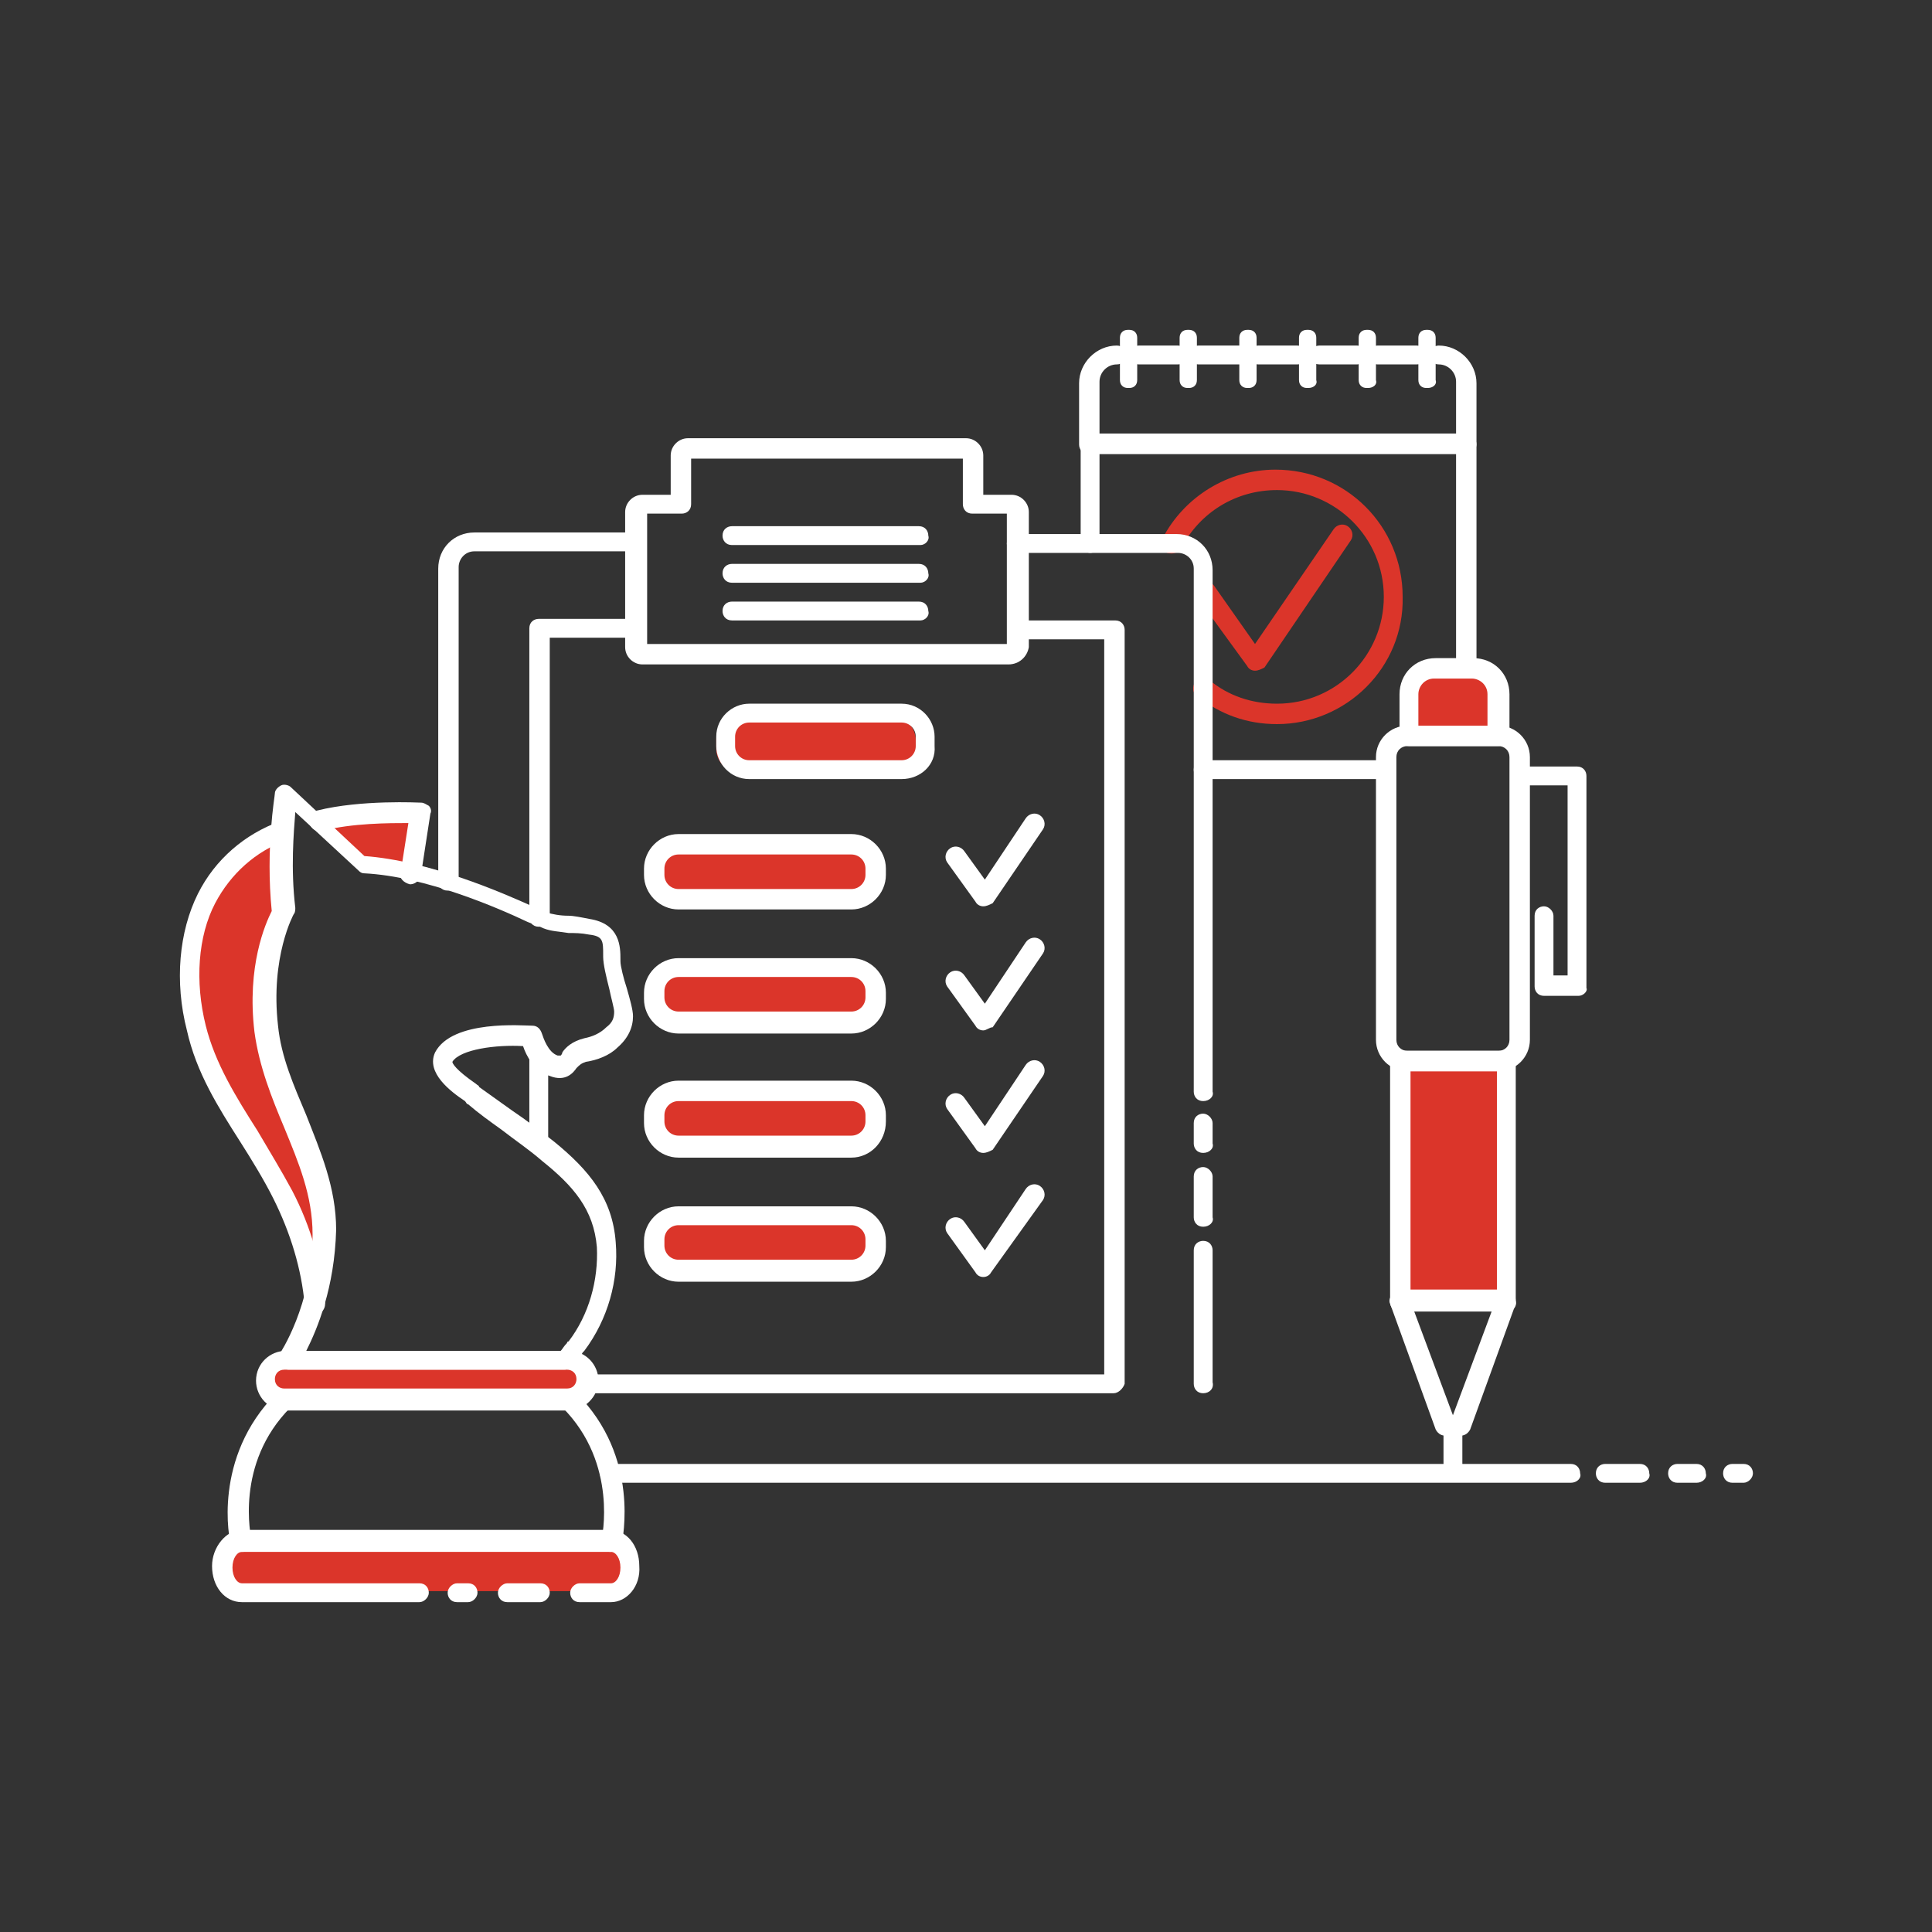<?xml version="1.0" encoding="utf-8"?>
<!-- Generator: Adobe Illustrator 24.0.2, SVG Export Plug-In . SVG Version: 6.00 Build 0)  -->
<svg version="1.1" id="Layer_1" xmlns="http://www.w3.org/2000/svg" xmlns:xlink="http://www.w3.org/1999/xlink" x="0px" y="0px"
	 width="123px" height="123px" viewBox="0 0 123 123" style="enable-background:new 0 0 123 123;" xml:space="preserve">
<rect x="0" y="0" width="123" height="123" fill="#333333" stroke="none"/>
<style type="text/css">
	.st0{fill:#fff;}
	.st1{fill:#DB352A;}
</style>
<g>
	<g>
		<path class="st0" d="M93.3,43.4c-0.4,0-0.6-0.3-0.6-0.6V28.9H70v5.7c0,0.4-0.3,0.6-0.6,0.6s-0.6-0.3-0.6-0.6v-6.3
			c0-0.4,0.3-0.6,0.6-0.6h24c0.4,0,0.6,0.3,0.6,0.6v14.6C94,43.2,93.7,43.4,93.3,43.4z"/>
	</g>
	<g>
		<path class="st0" d="M88.2,49.6H76.6c-0.4,0-0.6-0.3-0.6-0.6c0-0.4,0.3-0.6,0.6-0.6h11.6c0.4,0,0.6,0.3,0.6,0.6
			C88.8,49.3,88.5,49.6,88.2,49.6z"/>
	</g>
	<g>
		<path class="st0" d="M75,23.2h-2.5c-0.4,0-0.6-0.3-0.6-0.6c0-0.4,0.3-0.6,0.6-0.6H75c0.4,0,0.6,0.3,0.6,0.6
			C75.7,22.9,75.4,23.2,75,23.2z"/>
	</g>
	<g>
		<path class="st0" d="M78.9,23.2h-2.6c-0.4,0-0.6-0.3-0.6-0.6c0-0.4,0.3-0.6,0.6-0.6h2.6c0.4,0,0.6,0.3,0.6,0.6
			C79.5,22.9,79.2,23.2,78.9,23.2z"/>
	</g>
	<g>
		<path class="st0" d="M82.6,23.2h-2.5c-0.4,0-0.6-0.3-0.6-0.6c0-0.4,0.3-0.6,0.6-0.6h2.5c0.4,0,0.6,0.3,0.6,0.6
			C83.3,22.9,83,23.2,82.6,23.2z"/>
	</g>
	<g>
		<path class="st0" d="M86.4,23.2h-2.4c-0.4,0-0.6-0.3-0.6-0.6c0-0.4,0.3-0.6,0.6-0.6h2.4c0.4,0,0.6,0.3,0.6,0.6
			C87,22.9,86.7,23.2,86.4,23.2z"/>
	</g>
	<g>
		<path class="st0" d="M90.2,23.2h-2.5c-0.4,0-0.6-0.3-0.6-0.6c0-0.4,0.3-0.6,0.6-0.6h2.5c0.4,0,0.6,0.3,0.6,0.6
			C90.9,22.9,90.6,23.2,90.2,23.2z"/>
	</g>
	<g>
		<path class="st0" d="M93.3,28.9h-24c-0.4,0-0.6-0.3-0.6-0.6v-3.9c0-1.3,1.1-2.4,2.4-2.4c0.4,0,0.6,0.3,0.6,0.6
			c0,0.4-0.3,0.6-0.6,0.6c-0.6,0-1.1,0.5-1.1,1.1v3.3h22.7v-3.3c0-0.6-0.5-1.1-1.1-1.1c-0.4,0-0.6-0.3-0.6-0.6
			c0-0.4,0.3-0.6,0.6-0.6c1.3,0,2.4,1.1,2.4,2.4v3.9C94,28.6,93.7,28.9,93.3,28.9z"/>
	</g>
	<g>
		<path class="st0" d="M71.9,24.7h-0.1c-0.3,0-0.5-0.2-0.5-0.5v-2.7c0-0.3,0.2-0.5,0.5-0.5h0.1c0.3,0,0.5,0.2,0.5,0.5v2.7
			C72.4,24.5,72.2,24.7,71.9,24.7z"/>
	</g>
	<g>
		<path class="st0" d="M79.5,24.7h-0.1c-0.3,0-0.5-0.2-0.5-0.5v-2.7c0-0.3,0.2-0.5,0.5-0.5h0.1c0.3,0,0.5,0.2,0.5,0.5v2.7
			C80,24.5,79.8,24.7,79.5,24.7z"/>
	</g>
	<g>
		<path class="st0" d="M75.7,24.7h-0.1c-0.3,0-0.5-0.2-0.5-0.5v-2.7c0-0.3,0.2-0.5,0.5-0.5h0.1c0.3,0,0.5,0.2,0.5,0.5v2.7
			C76.2,24.5,76,24.7,75.7,24.7z"/>
	</g>
	<g>
		<path class="st0" d="M83.3,24.7h-0.1c-0.3,0-0.5-0.2-0.5-0.5v-2.7c0-0.3,0.2-0.5,0.5-0.5h0.1c0.3,0,0.5,0.2,0.5,0.5v2.7
			C83.9,24.5,83.6,24.7,83.3,24.7z"/>
	</g>
	<g>
		<path class="st0" d="M87.1,24.7H87c-0.3,0-0.5-0.2-0.5-0.5v-2.7c0-0.3,0.2-0.5,0.5-0.5h0.1c0.3,0,0.5,0.2,0.5,0.5v2.7
			C87.7,24.5,87.4,24.7,87.1,24.7z"/>
	</g>
	<g>
		<path class="st0" d="M90.9,24.7h-0.1c-0.3,0-0.5-0.2-0.5-0.5v-2.7c0-0.3,0.2-0.5,0.5-0.5h0.1c0.3,0,0.5,0.2,0.5,0.5v2.7
			C91.5,24.5,91.2,24.7,90.9,24.7z"/>
	</g>
	<g>
		<path class="st1" d="M79.9,42.7c-0.2,0-0.4-0.1-0.5-0.3L76.2,38c-0.2-0.3-0.1-0.7,0.2-0.9c0.3-0.2,0.7-0.1,0.9,0.2l2.6,3.7l5-7.3
			c0.2-0.3,0.6-0.4,0.9-0.2c0.3,0.2,0.4,0.6,0.2,0.9l-5.5,8.1C80.3,42.6,80.1,42.7,79.9,42.7C79.9,42.7,79.9,42.7,79.9,42.7z"/>
	</g>
	<g>
		<path class="st1" d="M81.3,46.1c-1.9,0-3.6-0.6-5.1-1.8c-0.3-0.2-0.3-0.6-0.1-0.9c0.2-0.3,0.6-0.3,0.9-0.1c1.2,1,2.7,1.5,4.3,1.5
			c3.8,0,6.8-3.1,6.8-6.8c0-3.8-3.1-6.8-6.8-6.8c-2.6,0-4.9,1.4-6.1,3.7c-0.2,0.3-0.5,0.4-0.9,0.3c-0.3-0.2-0.4-0.6-0.3-0.9
			c1.4-2.7,4.2-4.4,7.2-4.4c4.5,0,8.1,3.6,8.1,8.1C89.4,42.5,85.7,46.1,81.3,46.1z"/>
	</g>
	<g>
		<rect x="89.4" y="67.5" class="st1" width="6.3" height="15.3"/>
	</g>
	<g>
		<path class="st1" d="M89.7,46.9v-2.7c0-0.9,0.7-1.7,1.7-1.7h2.4c0.9,0,1.7,0.7,1.7,1.7v2.7H89.7z"/>
	</g>
	<g>
		<path class="st0" d="M95.4,68.2h-5.8c-1.1,0-2-0.9-2-2v-18c0-1.1,0.9-2,2-2h5.8c1.1,0,2,0.9,2,2v18C97.4,67.3,96.5,68.2,95.4,68.2
			z M89.6,47.5c-0.4,0-0.7,0.3-0.7,0.7v18c0,0.4,0.3,0.7,0.7,0.7h5.8c0.4,0,0.7-0.3,0.7-0.7v-18c0-0.4-0.3-0.7-0.7-0.7H89.6z"/>
	</g>
	<g>
		<path class="st0" d="M95.9,83.5h-6.8c-0.4,0-0.6-0.3-0.6-0.6V67.5c0-0.4,0.3-0.6,0.6-0.6h6.8c0.4,0,0.6,0.3,0.6,0.6v15.3
			C96.6,83.2,96.3,83.5,95.9,83.5z M89.8,82.2h5.5v-14h-5.5V82.2z"/>
	</g>
	<g>
		<path class="st0" d="M95.4,47.5h-5.7c-0.4,0-0.6-0.3-0.6-0.6v-2.7c0-1.3,1-2.3,2.3-2.3h2.4c1.3,0,2.3,1,2.3,2.3v2.7
			C96,47.2,95.7,47.5,95.4,47.5z M90.3,46.2h4.4v-2c0-0.6-0.5-1-1-1h-2.4c-0.6,0-1,0.5-1,1V46.2z"/>
	</g>
	<g>
		<path class="st0" d="M93,91.4h-1c-0.3,0-0.5-0.2-0.6-0.4l-2.9-8c-0.1-0.2,0-0.4,0.1-0.6c0.1-0.2,0.3-0.3,0.5-0.3h6.8
			c0.2,0,0.4,0.1,0.5,0.3c0.1,0.2,0.1,0.4,0.1,0.6l-2.9,8C93.5,91.2,93.3,91.4,93,91.4z M92.5,90.1L92.5,90.1l2.5-6.7h-5L92.5,90.1z
			"/>
	</g>
	<g>
		<path class="st0" d="M92.5,93.8c-0.4,0-0.6-0.3-0.6-0.6v-2.4c0-0.4,0.3-0.6,0.6-0.6c0.4,0,0.6,0.3,0.6,0.6v2.4
			C93.2,93.5,92.9,93.8,92.5,93.8z"/>
	</g>
	<g>
		<path class="st0" d="M100.5,63.4h-2.2c-0.4,0-0.6-0.3-0.6-0.6v-4.5c0-0.4,0.3-0.6,0.6-0.6s0.6,0.3,0.6,0.6v3.8h0.9V50h-3
			c-0.4,0-0.6-0.3-0.6-0.6c0-0.4,0.3-0.6,0.6-0.6h3.6c0.4,0,0.6,0.3,0.6,0.6v13.5C101.1,63.1,100.8,63.4,100.5,63.4z"/>
	</g>
	<g>
		<path class="st1" d="M56.8,49.2h-9.7c-0.8,0-1.5-0.7-1.5-1.5v-0.6c0-0.8,0.7-1.5,1.5-1.5h9.7c0.8,0,1.5,0.7,1.5,1.5v0.6
			C58.2,48.5,57.6,49.2,56.8,49.2z"/>
	</g>
	<g>
		<path class="st1" d="M54,57.5H43c-0.9,0-1.6-0.7-1.6-1.6v-0.4c0-0.9,0.7-1.6,1.6-1.6h11c0.9,0,1.6,0.7,1.6,1.6v0.4
			C55.6,56.8,54.9,57.5,54,57.5z"/>
	</g>
	<g>
		<path class="st1" d="M54,65.4H43c-0.9,0-1.6-0.7-1.6-1.6v-0.4c0-0.9,0.7-1.6,1.6-1.6h11c0.9,0,1.6,0.7,1.6,1.6v0.4
			C55.6,64.6,54.9,65.4,54,65.4z"/>
	</g>
	<g>
		<path class="st1" d="M54,73.2H43c-0.9,0-1.6-0.7-1.6-1.6v-0.4c0-0.9,0.7-1.6,1.6-1.6h11c0.9,0,1.6,0.7,1.6,1.6v0.4
			C55.6,72.5,54.9,73.2,54,73.2z"/>
	</g>
	<g>
		<path class="st1" d="M54,81.1H43c-0.9,0-1.6-0.7-1.6-1.6v-0.4c0-0.9,0.7-1.6,1.6-1.6h11c0.9,0,1.6,0.7,1.6,1.6v0.4
			C55.6,80.4,54.9,81.1,54,81.1z"/>
	</g>
	<path class="st0" d="M64.2,42.3H40.9c-0.6,0-1.1-0.5-1.1-1.1v-8.6c0-0.6,0.5-1.1,1.1-1.1h1.8V29c0-0.6,0.5-1.1,1.1-1.1h17.7
		c0.6,0,1.1,0.5,1.1,1.1v2.5h1.8c0.6,0,1.1,0.5,1.1,1.1v8.6C65.4,41.8,64.9,42.3,64.2,42.3z M41.1,41h23v-8.3h-2.2
		c-0.4,0-0.6-0.3-0.6-0.6v-2.9H44v2.9c0,0.4-0.3,0.6-0.6,0.6h-2.2V41z"/>
	<path class="st0" d="M70.9,88.7H37c-0.4,0-0.6-0.3-0.6-0.6c0-0.4,0.3-0.6,0.6-0.6h33.3V40.7h-5.3c-0.4,0-0.6-0.3-0.6-0.6
		c0-0.4,0.3-0.6,0.6-0.6h6c0.4,0,0.6,0.3,0.6,0.6v48C71.5,88.4,71.2,88.7,70.9,88.7z"/>
	<path class="st0" d="M34.3,59c-0.4,0-0.6-0.3-0.6-0.6V40c0-0.4,0.3-0.6,0.6-0.6h5.9c0.4,0,0.6,0.3,0.6,0.6c0,0.4-0.3,0.6-0.6,0.6
		h-5.2v17.7C34.9,58.7,34.6,59,34.3,59z"/>
	<path class="st0" d="M28.5,56.7c-0.4,0-0.6-0.3-0.6-0.6V36.2c0-1.3,1-2.3,2.3-2.3h10.2c0.4,0,0.6,0.3,0.6,0.6
		c0,0.4-0.3,0.6-0.6,0.6H30.2c-0.6,0-1,0.5-1,1v19.9C29.2,56.4,28.9,56.7,28.5,56.7z"/>
	<g>
		<path class="st0" d="M100,94.4H38.8c-0.4,0-0.6-0.3-0.6-0.6c0-0.4,0.3-0.6,0.6-0.6H100c0.4,0,0.6,0.3,0.6,0.6
			C100.7,94.1,100.4,94.4,100,94.4z"/>
	</g>
	<g>
		<path class="st0" d="M76.6,88.7c-0.4,0-0.6-0.3-0.6-0.6v-8.5c0-0.4,0.3-0.6,0.6-0.6c0.4,0,0.6,0.3,0.6,0.6V88
			C77.3,88.4,77,88.7,76.6,88.7z"/>
	</g>
	<g>
		<path class="st0" d="M76.6,78.1c-0.4,0-0.6-0.3-0.6-0.6v-2.6c0-0.4,0.3-0.6,0.6-0.6s0.6,0.3,0.6,0.6v2.6
			C77.3,77.8,77,78.1,76.6,78.1z"/>
	</g>
	<g>
		<path class="st0" d="M76.6,73.4c-0.4,0-0.6-0.3-0.6-0.6v-1.3c0-0.4,0.3-0.6,0.6-0.6s0.6,0.3,0.6,0.6v1.3
			C77.3,73.1,77,73.4,76.6,73.4z"/>
	</g>
	<path class="st0" d="M76.6,70.1c-0.4,0-0.6-0.3-0.6-0.6V36.2c0-0.6-0.5-1-1-1H64.7c-0.4,0-0.6-0.3-0.6-0.6c0-0.4,0.3-0.6,0.6-0.6
		h10.2c1.3,0,2.3,1,2.3,2.3v33.2C77.3,69.8,77,70.1,76.6,70.1z"/>
	<g>
		<g>
			<path class="st0" d="M62.6,57.7c-0.2,0-0.4-0.1-0.5-0.3l-1.8-2.5c-0.2-0.3-0.1-0.7,0.2-0.9c0.3-0.2,0.7-0.1,0.9,0.2l1.3,1.8
				l2.6-3.9c0.2-0.3,0.6-0.4,0.9-0.2c0.3,0.2,0.4,0.6,0.2,0.9l-3.2,4.7C63,57.6,62.8,57.7,62.6,57.7C62.6,57.7,62.6,57.7,62.6,57.7z
				"/>
		</g>
		<g>
			<path class="st0" d="M62.6,65.6c-0.2,0-0.4-0.1-0.5-0.3l-1.8-2.5c-0.2-0.3-0.1-0.7,0.2-0.9c0.3-0.2,0.7-0.1,0.9,0.2l1.3,1.8
				l2.6-3.9c0.2-0.3,0.6-0.4,0.9-0.2c0.3,0.2,0.4,0.6,0.2,0.9l-3.2,4.7C63,65.4,62.8,65.6,62.6,65.6C62.6,65.6,62.6,65.6,62.6,65.6z
				"/>
		</g>
		<g>
			<path class="st0" d="M62.6,73.4c-0.2,0-0.4-0.1-0.5-0.3l-1.8-2.5c-0.2-0.3-0.1-0.7,0.2-0.9c0.3-0.2,0.7-0.1,0.9,0.2l1.3,1.8
				l2.6-3.9c0.2-0.3,0.6-0.4,0.9-0.2c0.3,0.2,0.4,0.6,0.2,0.9l-3.2,4.7C63,73.3,62.8,73.4,62.6,73.4C62.6,73.4,62.6,73.4,62.6,73.4z
				"/>
		</g>
		<g>
			<path class="st0" d="M62.6,81.3c-0.2,0-0.4-0.1-0.5-0.3l-1.8-2.5c-0.2-0.3-0.1-0.7,0.2-0.9c0.3-0.2,0.7-0.1,0.9,0.2l1.3,1.8
				l2.6-3.9c0.2-0.3,0.6-0.4,0.9-0.2c0.3,0.2,0.4,0.6,0.2,0.9L63.1,81C63,81.2,62.8,81.3,62.6,81.3C62.6,81.3,62.6,81.3,62.6,81.3z"
				/>
		</g>
	</g>
	<path class="st0" d="M58.6,34.7H46.6c-0.4,0-0.6-0.3-0.6-0.6c0-0.4,0.3-0.6,0.6-0.6h11.9c0.4,0,0.6,0.3,0.6,0.6
		C59.2,34.4,58.9,34.7,58.6,34.7z"/>
	<path class="st0" d="M58.6,37.1H46.6c-0.4,0-0.6-0.3-0.6-0.6c0-0.4,0.3-0.6,0.6-0.6h11.9c0.4,0,0.6,0.3,0.6,0.6
		C59.2,36.8,58.9,37.1,58.6,37.1z"/>
	<path class="st0" d="M58.6,39.5H46.6c-0.4,0-0.6-0.3-0.6-0.6c0-0.4,0.3-0.6,0.6-0.6h11.9c0.4,0,0.6,0.3,0.6,0.6
		C59.2,39.2,58.9,39.5,58.6,39.5z"/>
	<g>
		<path class="st0" d="M57.4,49.6h-9.7c-1.2,0-2.1-1-2.1-2.1v-0.6c0-1.2,1-2.1,2.1-2.1h9.7c1.2,0,2.1,1,2.1,2.1v0.6
			C59.6,48.7,58.6,49.6,57.4,49.6z M47.7,46c-0.5,0-0.9,0.4-0.9,0.9v0.6c0,0.5,0.4,0.9,0.9,0.9h9.7c0.5,0,0.9-0.4,0.9-0.9v-0.6
			c0-0.5-0.4-0.9-0.9-0.9H47.7z"/>
	</g>
	<g>
		<path class="st0" d="M54.2,57.9h-11c-1.2,0-2.2-1-2.2-2.2v-0.4c0-1.2,1-2.2,2.2-2.2h11c1.2,0,2.2,1,2.2,2.2v0.4
			C56.4,56.9,55.4,57.9,54.2,57.9z M43.2,54.4c-0.5,0-0.9,0.4-0.9,0.9v0.4c0,0.5,0.4,0.9,0.9,0.9h11c0.5,0,0.9-0.4,0.9-0.9v-0.4
			c0-0.5-0.4-0.9-0.9-0.9H43.2z"/>
	</g>
	<g>
		<path class="st0" d="M54.2,65.8h-11c-1.2,0-2.2-1-2.2-2.2v-0.4c0-1.2,1-2.2,2.2-2.2h11c1.2,0,2.2,1,2.2,2.2v0.4
			C56.4,64.8,55.4,65.8,54.2,65.8z M43.2,62.2c-0.5,0-0.9,0.4-0.9,0.9v0.4c0,0.5,0.4,0.9,0.9,0.9h11c0.5,0,0.9-0.4,0.9-0.9v-0.4
			c0-0.5-0.4-0.9-0.9-0.9H43.2z"/>
	</g>
	<g>
		<path class="st0" d="M54.2,73.7h-11c-1.2,0-2.2-1-2.2-2.2V71c0-1.2,1-2.2,2.2-2.2h11c1.2,0,2.2,1,2.2,2.2v0.4
			C56.4,72.7,55.4,73.7,54.2,73.7z M43.2,70.1c-0.5,0-0.9,0.4-0.9,0.9v0.4c0,0.5,0.4,0.9,0.9,0.9h11c0.5,0,0.9-0.4,0.9-0.9V71
			c0-0.5-0.4-0.9-0.9-0.9H43.2z"/>
	</g>
	<g>
		<path class="st0" d="M54.2,81.6h-11c-1.2,0-2.2-1-2.2-2.2v-0.4c0-1.2,1-2.2,2.2-2.2h11c1.2,0,2.2,1,2.2,2.2v0.4
			C56.4,80.6,55.4,81.6,54.2,81.6z M43.2,78c-0.5,0-0.9,0.4-0.9,0.9v0.4c0,0.5,0.4,0.9,0.9,0.9h11c0.5,0,0.9-0.4,0.9-0.9v-0.4
			c0-0.5-0.4-0.9-0.9-0.9H43.2z"/>
	</g>
	<g>
		<path class="st0" d="M34.3,73.4c-0.4,0-0.6-0.3-0.6-0.6v-5.5c0-0.4,0.3-0.6,0.6-0.6c0.4,0,0.6,0.3,0.6,0.6v5.5
			C34.9,73.1,34.6,73.4,34.3,73.4z"/>
	</g>
	<g>
		<path class="st1" d="M18.1,89.2h18c0.7,0,1.3-0.6,1.3-1.3l0,0c0-0.7-0.6-1.3-1.3-1.3h-18c-0.7,0-1.3,0.6-1.3,1.3l0,0
			C16.8,88.6,17.4,89.2,18.1,89.2z"/>
	</g>
	<g>
		<path class="st1" d="M15.4,98.1h23.4c0.7,0,1.3,0.7,1.3,1.6c0,0.9-0.6,1.6-1.3,1.6h-2H26.7H15.4c-0.7,0-1.3-0.7-1.3-1.6
			C14.2,98.9,14.7,98.1,15.4,98.1z"/>
	</g>
	<g>
		<path class="st1" d="M26.1,55.7c-1.5-0.1-2.9-0.4-4.1-1.4c-0.6-0.6-1.1-1.3-1.6-2c2.7-0.6,6.3-0.4,6.3-0.4L26.1,55.7L26.1,55.7z"
			/>
	</g>
	<g>
		<path class="st1" d="M13.2,57.2c1-1.9,2.7-3.5,4.7-4.3c-0.1,1.2,0,2.3,0.1,3.5c0.1,1.5-0.5,2.5-0.9,3.9c-0.3,1.2-0.6,2.9-0.5,4.2
			c0.1,0.8,0.4,1.6,0.6,2.4c0,0.1,0,0.2,0,0.3c1.1,4.3,3.1,8.4,3.5,12.8l-0.7,3c-0.2-2.5-0.9-4.8-2-7c-1.8-3.6-4.5-6.7-5.5-10.6
			C11.8,62.8,11.9,59.7,13.2,57.2z"/>
	</g>
	<g>
		<path class="st0" d="M35.9,87.2H18.4c-0.2,0-0.5-0.1-0.6-0.3c-0.1-0.2-0.1-0.5,0-0.7c0,0,2.1-3.1,2.1-7.6c0-2.5-0.9-4.6-1.8-6.8
			c-0.8-1.9-1.6-3.9-1.9-6.1c-0.5-4.2,0.7-6.9,1.1-7.7c-0.4-4,0.2-7.3,0.2-7.5c0-0.2,0.2-0.4,0.4-0.5c0.2-0.1,0.5,0,0.6,0.1l4.7,4.4
			c4.1,0.3,8.7,2.3,10.7,3.2c0.4,0.2,0.8,0.3,0.9,0.4c0.4,0.1,0.8,0.2,1.4,0.2c0.3,0,0.8,0.1,1.3,0.2c2,0.3,2,1.8,2,2.6v0.1
			c0,0.3,0.2,1.1,0.4,1.7c0.2,0.7,0.4,1.4,0.4,1.8c0,0.7-0.3,1.4-1,2c-0.5,0.5-1.3,0.8-2,0.9c-0.3,0.1-0.4,0.2-0.6,0.4
			c-0.2,0.3-0.7,0.9-1.7,0.5c-1-0.3-1.5-1.3-1.7-1.9c-1.7-0.1-4,0.2-4.5,1c0,0.1,0.2,0.5,1.5,1.4c0.1,0.1,0.2,0.1,0.2,0.2
			c0.7,0.5,1.4,1,2.1,1.5c0.9,0.6,1.8,1.3,2.7,2c2.2,1.8,3.7,3.6,3.9,6.4c0.2,2.4-0.5,4.9-2,6.9c0,0,0,0-0.1,0.1
			C36.7,86.8,36.4,87.2,35.9,87.2z M35.6,86L35.6,86L35.6,86z M19.5,86h16.2c0.1-0.1,0.2-0.3,0.4-0.5c0-0.1,0.1-0.1,0.1-0.1
			c1.3-1.7,1.9-3.9,1.8-6c-0.2-2.4-1.5-3.9-3.5-5.5c-0.8-0.7-1.7-1.3-2.6-2c-0.7-0.5-1.4-1-2.1-1.6c-0.1,0-0.1-0.1-0.2-0.2
			c-0.9-0.6-2.5-1.8-1.9-3.1c1.1-2.1,5.6-1.7,6.2-1.7c0.3,0,0.5,0.2,0.6,0.5c0.1,0.3,0.4,1.2,1,1.4c0.1,0,0.1,0,0.2,0
			c0,0,0.1-0.1,0.1-0.2c0.2-0.3,0.6-0.7,1.4-0.9c0.5-0.1,1-0.3,1.4-0.7l0,0c0.4-0.3,0.5-0.6,0.5-1c0-0.2-0.2-0.9-0.3-1.4
			c-0.2-0.8-0.4-1.6-0.4-2.1v-0.1c0-0.9,0-1.2-0.9-1.3c-0.5-0.1-0.9-0.1-1.3-0.1c-0.6-0.1-1.1-0.1-1.6-0.3c-0.2-0.1-0.5-0.2-1-0.4
			c-1.9-0.9-6.5-2.9-10.4-3.1c-0.2,0-0.3-0.1-0.4-0.2l-4-3.7c-0.1,1.3-0.3,3.6,0,6.1c0,0.1,0,0.3-0.1,0.4c0,0-1.5,2.7-1,7.1
			c0.2,2,1,3.8,1.8,5.7c0.9,2.3,1.9,4.6,1.9,7.3C21.3,82,20.2,84.6,19.5,86z"/>
	</g>
	<g>
		<path class="st0" d="M36.2,89.8h-18c-1.1,0-1.9-0.9-1.9-1.9c0-1.1,0.9-1.9,1.9-1.9h18c1.1,0,1.9,0.9,1.9,1.9
			C38.1,88.9,37.2,89.8,36.2,89.8z M18.1,87.2c-0.4,0-0.6,0.3-0.6,0.6c0,0.4,0.3,0.6,0.6,0.6h18c0.4,0,0.6-0.3,0.6-0.6
			c0-0.4-0.3-0.6-0.6-0.6H18.1z"/>
	</g>
	<g>
		<path class="st0" d="M34.4,102h-2.1c-0.4,0-0.6-0.3-0.6-0.6s0.3-0.6,0.6-0.6h2.1c0.4,0,0.6,0.3,0.6,0.6S34.7,102,34.4,102z"/>
	</g>
	<g>
		<path class="st0" d="M29.8,102h-0.7c-0.4,0-0.6-0.3-0.6-0.6s0.3-0.6,0.6-0.6h0.7c0.4,0,0.6,0.3,0.6,0.6S30.1,102,29.8,102z"/>
	</g>
	<g>
		<path class="st0" d="M38.9,102h-2c-0.4,0-0.6-0.3-0.6-0.6s0.3-0.6,0.6-0.6h2c0.3,0,0.6-0.4,0.6-1c0-0.6-0.3-1-0.6-1H15.4
			c-0.3,0-0.6,0.4-0.6,1c0,0.6,0.3,1,0.6,1h11.3c0.4,0,0.6,0.3,0.6,0.6s-0.3,0.6-0.6,0.6H15.4c-1.1,0-1.9-1-1.9-2.3
			c0-1.2,0.9-2.3,1.9-2.3h23.4c1.1,0,1.9,1,1.9,2.3C40.8,101,39.9,102,38.9,102z"/>
	</g>
	<g>
		<path class="st0" d="M38.9,98.8c0,0-0.1,0-0.1,0c-0.3-0.1-0.6-0.4-0.5-0.8l0,0c0,0,1.1-4.8-2.5-8.4c-0.3-0.3-0.3-0.7,0-0.9
			c0.2-0.3,0.7-0.3,0.9,0c4.1,4.1,2.9,9.3,2.9,9.6C39.4,98.6,39.1,98.8,38.9,98.8z"/>
	</g>
	<g>
		<path class="st0" d="M15.3,98.8c-0.3,0-0.6-0.2-0.6-0.5c-0.1-0.2-1.2-5.5,2.9-9.6c0.3-0.3,0.7-0.3,0.9,0c0.3,0.3,0.3,0.7,0,0.9
			c-3.6,3.6-2.5,8.3-2.5,8.4c0.1,0.3-0.1,0.7-0.5,0.8C15.4,98.8,15.3,98.8,15.3,98.8z"/>
	</g>
	<g>
		<path class="st0" d="M20,83.7c-0.3,0-0.6-0.3-0.6-0.6c-0.2-2.3-0.9-4.6-2-6.8c-0.6-1.2-1.4-2.5-2.1-3.6c-1.4-2.2-2.8-4.4-3.4-7.1
			c-0.8-3.1-0.5-6.3,0.7-8.7c1.1-2.2,3-3.8,5.2-4.6c0.3-0.1,0.7,0.1,0.8,0.4c0.1,0.3-0.1,0.7-0.4,0.8c-1.9,0.7-3.5,2.1-4.5,4
			c-1.1,2.1-1.3,5-0.6,7.8c0.6,2.4,1.9,4.5,3.3,6.7c0.7,1.2,1.5,2.5,2.2,3.8c1.2,2.3,1.9,4.8,2.1,7.2C20.7,83.4,20.4,83.7,20,83.7
			C20,83.7,20,83.7,20,83.7z"/>
	</g>
	<g>
		<path class="st0" d="M26.1,56.3C26.1,56.3,26,56.3,26.1,56.3c-0.4-0.1-0.7-0.4-0.6-0.7l0.5-3.2c-1.2,0-3.6,0-5.5,0.5
			c-0.3,0.1-0.7-0.1-0.8-0.5c-0.1-0.3,0.1-0.7,0.5-0.8c2.8-0.7,6.5-0.5,6.6-0.5c0.2,0,0.3,0.1,0.5,0.2c0.1,0.1,0.2,0.3,0.1,0.5
			l-0.6,3.9C26.7,56.1,26.4,56.3,26.1,56.3z"/>
	</g>
	<g>
		<path class="st0" d="M104.4,94.4h-2.2c-0.4,0-0.6-0.3-0.6-0.6c0-0.4,0.3-0.6,0.6-0.6h2.2c0.4,0,0.6,0.3,0.6,0.6
			C105.1,94.1,104.8,94.4,104.4,94.4z"/>
	</g>
	<g>
		<path class="st0" d="M108,94.4h-1.2c-0.4,0-0.6-0.3-0.6-0.6c0-0.4,0.3-0.6,0.6-0.6h1.2c0.4,0,0.6,0.3,0.6,0.6
			C108.7,94.1,108.4,94.4,108,94.4z"/>
	</g>
	<g>
		<path class="st0" d="M111,94.4h-0.7c-0.4,0-0.6-0.3-0.6-0.6c0-0.4,0.3-0.6,0.6-0.6h0.7c0.4,0,0.6,0.3,0.6,0.6
			C111.6,94.1,111.3,94.4,111,94.4z"/>
	</g>
</g>
</svg>
